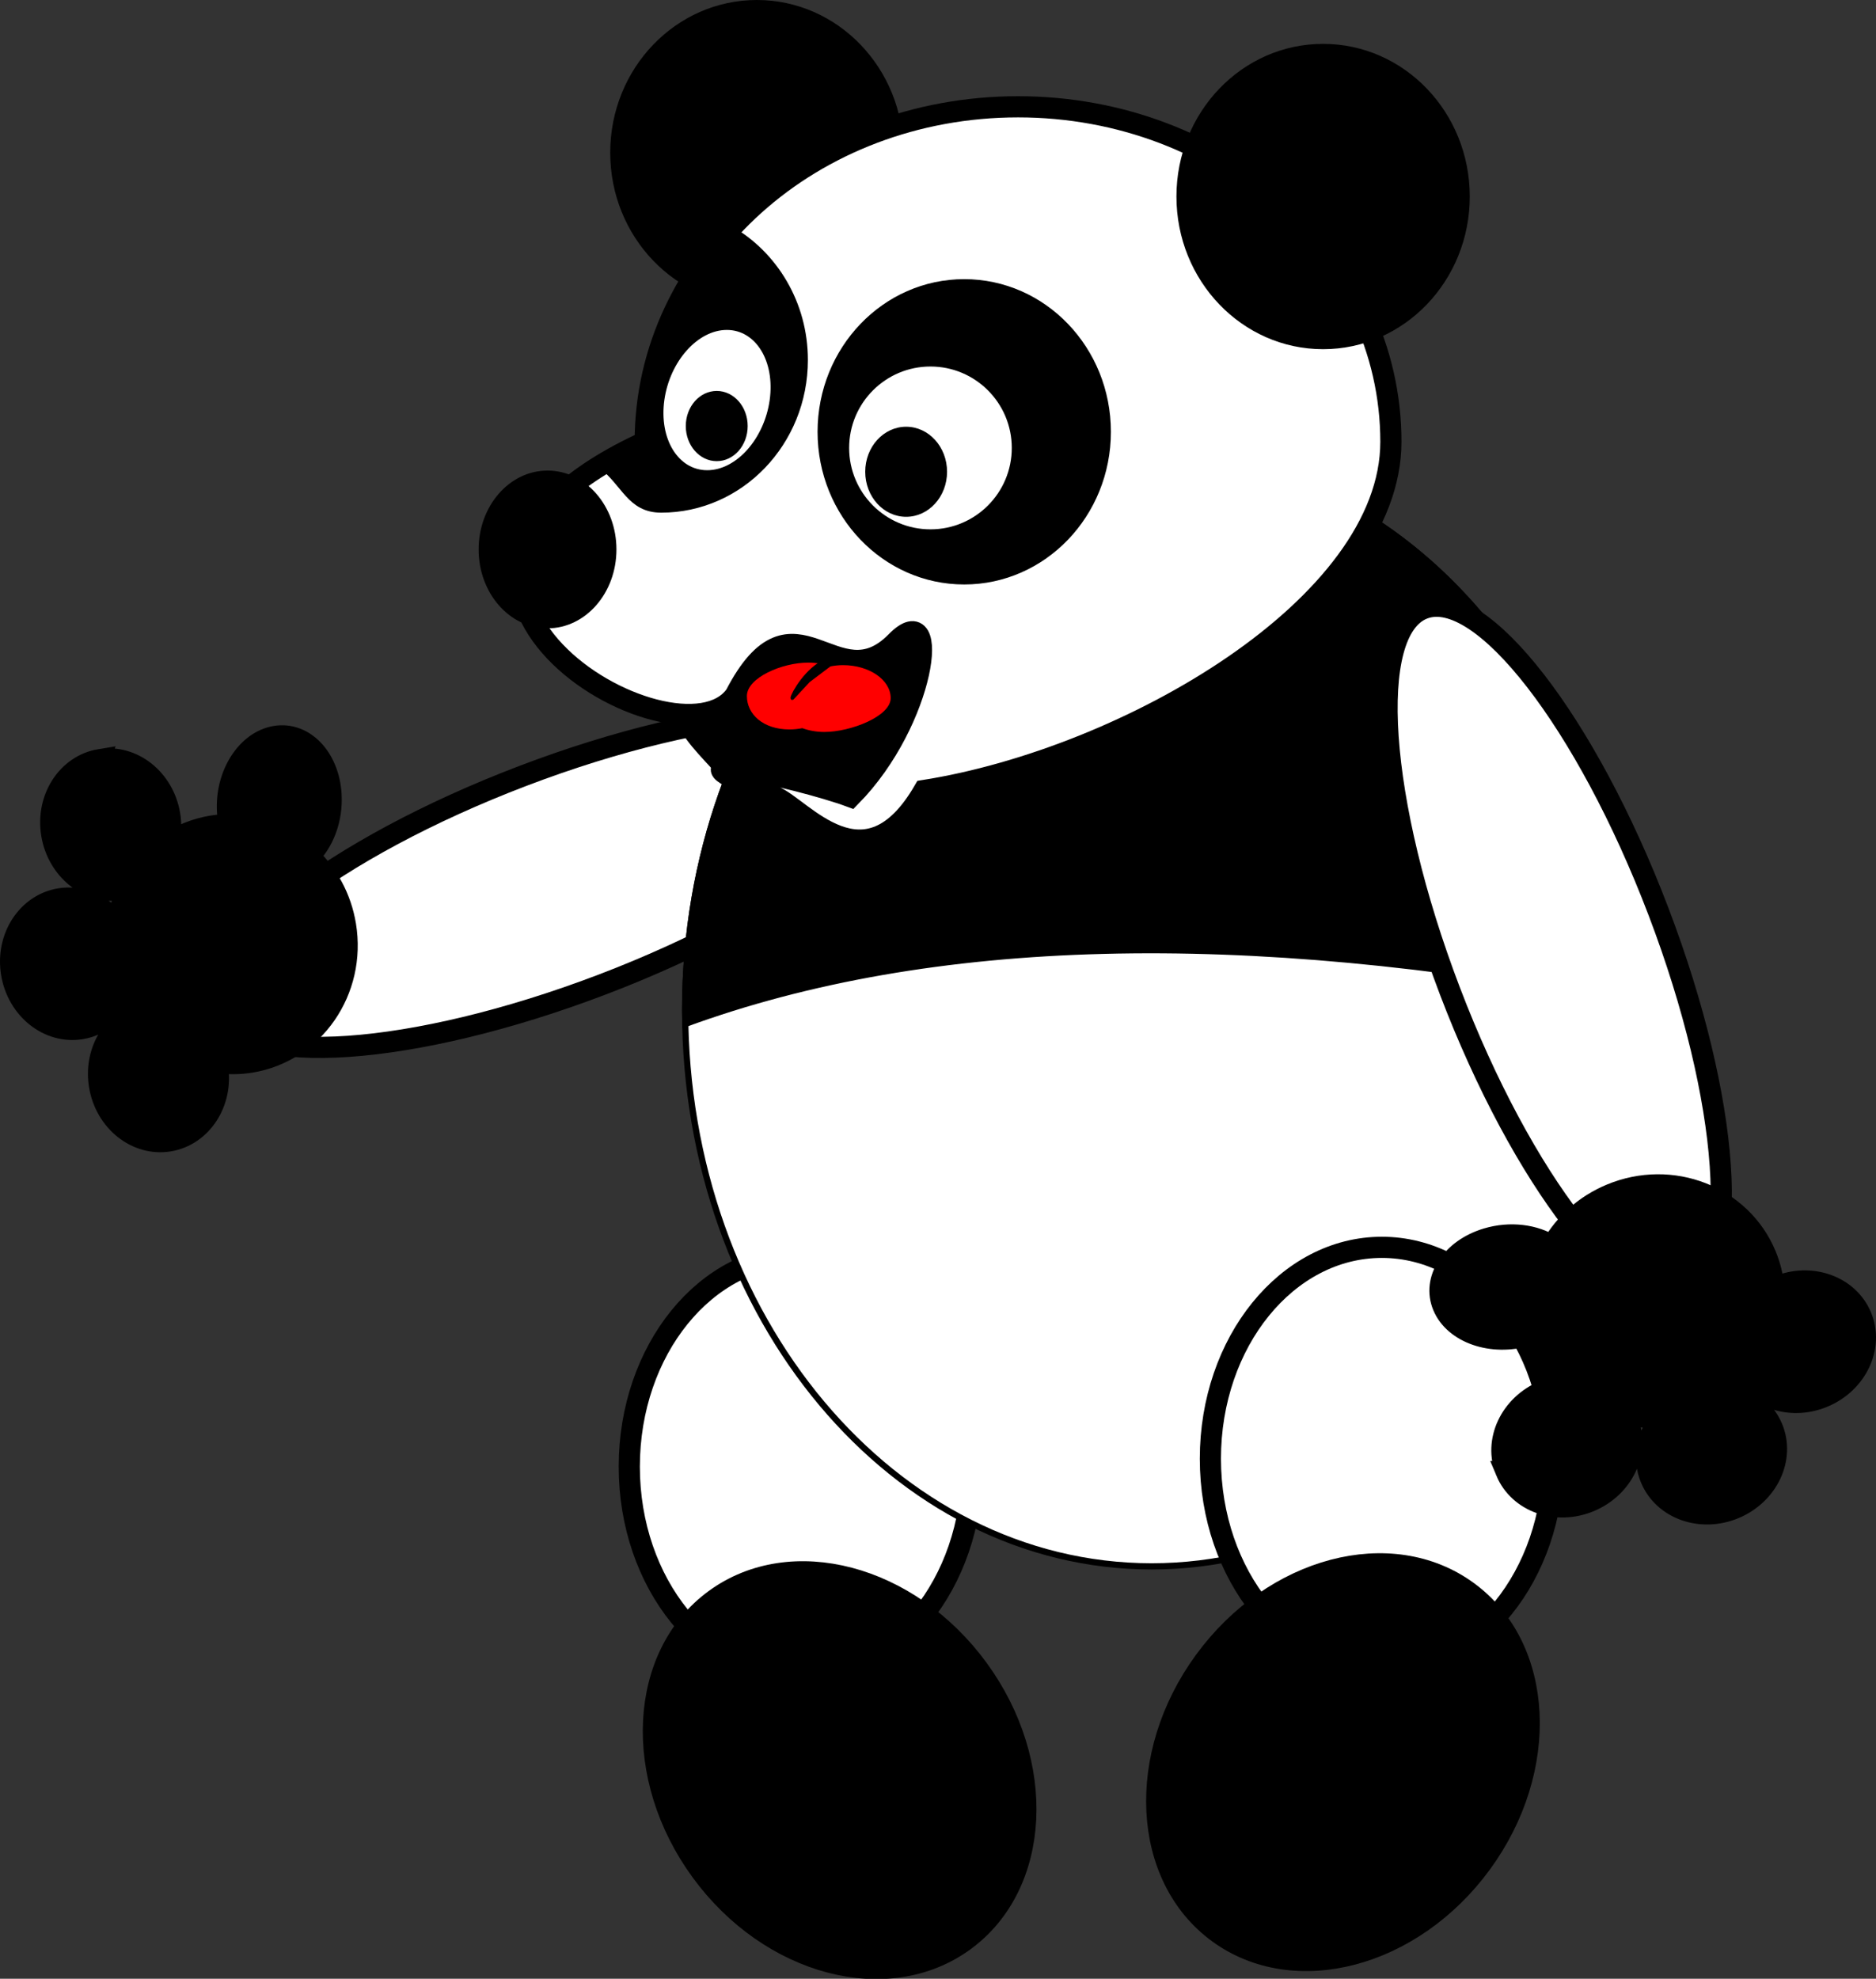<?xml version="1.0" encoding="UTF-8" standalone="no"?>
<!-- Created with Inkscape (http://www.inkscape.org/) -->

<svg
   xmlns:dc="http://purl.org/dc/elements/1.1/"
   xmlns:cc="http://creativecommons.org/ns#"
   xmlns:rdf="http://www.w3.org/1999/02/22-rdf-syntax-ns#"
   xmlns:svg="http://www.w3.org/2000/svg"
   xmlns="http://www.w3.org/2000/svg"
   xmlns:sodipodi="http://sodipodi.sourceforge.net/DTD/sodipodi-0.dtd"
   xmlns:inkscape="http://www.inkscape.org/namespaces/inkscape"
   width="602.539"
   height="635.471"
   id="svg2"
   version="1.1"
   inkscape:version="0.48.4 r9939"
   sodipodi:docname="panda.svg"
   inkscape:export-filename="/home/iain/gxeshare/Share/Graphic_Design/panda.png"
   inkscape:export-xdpi="72"
   inkscape:export-ydpi="72">
  <rect width="100%" height="100%" fill="#333333" stroke="none"/>
  <defs
     id="defs4" />
  <sodipodi:namedview
     id="base"
     pagecolor="#ffffff"
     bordercolor="#666666"
     borderopacity="1.0"
     inkscape:pageopacity="0.0"
     inkscape:pageshadow="2"
     inkscape:zoom="0.78081482"
     inkscape:cx="500.32815"
     inkscape:cy="282.91532"
     inkscape:document-units="px"
     inkscape:current-layer="layer1"
     showgrid="false"
     inkscape:window-width="1317"
     inkscape:window-height="744"
     inkscape:window-x="49"
     inkscape:window-y="24"
     inkscape:window-maximized="1"
     fit-margin-top="0"
     fit-margin-left="0"
     fit-margin-right="0"
     fit-margin-bottom="0" />
  <g
     inkscape:label="Layer 1"
     inkscape:groupmode="layer"
     id="layer1"
     transform="translate(-25.853,-327.759)">
    <path
       transform="matrix(-0.934,0.356,-0.356,-0.934,853.654,726.833)"
       d="m 681.34,339.389 c 0,19.805 -52.752,35.86 -117.826,35.86 -65.073,0 -117.826,-16.055 -117.826,-35.86 0,-19.805 52.752,-35.86 117.826,-35.86 65.073,0 117.826,16.055 117.826,35.86 z"
       sodipodi:ry="35.859974"
       sodipodi:rx="117.82563"
       sodipodi:cy="339.38904"
       sodipodi:cx="563.51392"
       id="path3784"
       style="fill:#ffffff;fill-opacity:1;stroke:#000000;stroke-width:6.8;stroke-linecap:round;stroke-miterlimit:4;stroke-opacity:1;stroke-dasharray:none;stroke-dashoffset:0"
       sodipodi:type="arc" />
    <path
       sodipodi:type="arc"
       style="fill:#ffffff;fill-opacity:1;stroke:#000000;stroke-width:6.8;stroke-linecap:round;stroke-miterlimit:4;stroke-opacity:1;stroke-dasharray:none;stroke-dashoffset:0"
       id="path3802"
       sodipodi:cx="304.80978"
       sodipodi:cy="614.74243"
       sodipodi:rx="55.070675"
       sodipodi:ry="67.877808"
       d="m 359.88,614.742 c 0,37.488 -24.656,67.878 -55.071,67.878 -30.415,0 -55.071,-30.39 -55.071,-67.878 0,-37.488 24.656,-67.878 55.071,-67.878 30.415,0 55.071,30.39 55.071,67.878 z"
       transform="translate(-21.772,184.039)" />
    <path
       sodipodi:type="arc"
       style="fill:#ffffff;fill-opacity:1;stroke:#000000;stroke-width:2;stroke-linecap:round;stroke-miterlimit:4;stroke-opacity:1;stroke-dasharray:none;stroke-dashoffset:0"
       id="path3012"
       sodipodi:cx="434.16183"
       sodipodi:cy="448.89005"
       sodipodi:rx="149.84346"
       sodipodi:ry="178.65952"
       d="m 584.005,448.89 c 0,98.671 -67.087,178.66 -149.843,178.66 -82.756,0 -149.843,-79.989 -149.843,-178.66 0,-98.671 67.087,-178.66 149.843,-178.66 82.756,0 149.843,79.989 149.843,178.66 z"
       transform="translate(-38.421,203.249)" />
    <path
       style="fill:#000000;fill-opacity:1;stroke:#000000;stroke-width:2;stroke-linecap:round;stroke-miterlimit:4;stroke-opacity:1;stroke-dashoffset:0"
       d="m 331.705,531.752 c -11.379,29.973 -17.784,66.355 -75.811,42.904 -15.173,-16.316 -15.268,-16.379 -4.874,-42.904 10.393,-26.524 36.881,-48.027 59.161,-48.027 22.281,0 31.634,21.393 21.524,48.027 z"
       id="path2994"
       inkscape:connector-curvature="0"
       sodipodi:nodetypes="scsss" />
    <path
       sodipodi:type="arc"
       style="fill:#000000;fill-opacity:1;stroke:#000000;stroke-width:2;stroke-linecap:round;stroke-miterlimit:4;stroke-opacity:1;stroke-dasharray:none;stroke-dashoffset:0"
       id="path2990"
       sodipodi:cx="243.33554"
       sodipodi:cy="164.57167"
       sodipodi:rx="46.105682"
       sodipodi:ry="48.026752"
       d="m 289.441,164.572 c 0,26.524 -20.642,48.027 -46.106,48.027 -25.463,0 -46.106,-21.502 -46.106,-48.027 0,-26.524 20.642,-48.027 46.106,-48.027 25.463,0 46.106,21.502 46.106,48.027 z"
       transform="translate(25.614,212.214)" />
    <path
       style="fill:#000000;fill-opacity:1;stroke:#000000;stroke-width:2;stroke-linecap:round;stroke-miterlimit:4;stroke-opacity:1;stroke-dasharray:none;stroke-dashoffset:0"
       d="m 395.739,473.464 c -82.756,0 -149.844,80.017 -149.844,178.688 0,1.489 0.032,2.957 0.062,4.438 78.922,-28.906 179.308,-30.979 299.562,-8.219 -1.684,-96.929 -68.082,-174.906 -149.781,-174.906 z"
       id="path3797"
       inkscape:connector-curvature="0" />
    <path
       style="fill:#ffffff;fill-opacity:1;stroke:#000000;stroke-width:6.8;stroke-linecap:round;stroke-miterlimit:4;stroke-opacity:1;stroke-dasharray:none;stroke-dashoffset:0"
       d="m 472.583,469.638 c 0,52.756 -84.677,101.691 -149.955,111.997 -18.949,32.725 -39.186,5.442 -48.152,1.877 -43.009,-17.103 7.43,-6.237 24.57,0.109 24.106,-24.461 29.216,-64.625 14.652,-49.783 -19.626,20.001 -32.719,-19.362 -51.645,17.141 -18.627,26.372 -126.298,-36.615 -28.964,-81.342 0,-59.415 53.612,-107.58 119.747,-107.58 66.134,0 119.747,48.165 119.747,107.58 z"
       id="path2985"
       inkscape:connector-curvature="0"
       sodipodi:nodetypes="scscscccs" />
    <path
       sodipodi:type="arc"
       style="fill:#000000;fill-opacity:1;stroke:#000000;stroke-width:2;stroke-linecap:round;stroke-miterlimit:4;stroke-opacity:1;stroke-dasharray:none;stroke-dashoffset:0"
       id="path2988"
       sodipodi:cx="176.0981"
       sodipodi:cy="292.00266"
       sodipodi:rx="21.131771"
       sodipodi:ry="24.333555"
       d="m 197.23,292.003 c 0,13.439 -9.461,24.334 -21.132,24.334 -11.671,0 -21.132,-10.895 -21.132,-24.334 0,-13.439 9.461,-24.334 21.132,-24.334 11.671,0 21.132,10.895 21.132,24.334 z"
       transform="translate(25.614,212.214)" />
    <path
       transform="translate(207.476,226.302)"
       d="m 289.441,164.572 c 0,26.524 -20.642,48.027 -46.106,48.027 -25.463,0 -46.106,-21.502 -46.106,-48.027 0,-26.524 20.642,-48.027 46.106,-48.027 25.463,0 46.106,21.502 46.106,48.027 z"
       sodipodi:ry="48.026752"
       sodipodi:rx="46.105682"
       sodipodi:cy="164.57167"
       sodipodi:cx="243.33554"
       id="path2992"
       style="fill:#000000;fill-opacity:1;stroke:#000000;stroke-width:2;stroke-linecap:round;stroke-miterlimit:4;stroke-opacity:1;stroke-dasharray:none;stroke-dashoffset:0"
       sodipodi:type="arc" />
    <path
       sodipodi:type="arc"
       style="fill:#000000;fill-opacity:1;stroke:#000000;stroke-width:2;stroke-linecap:round;stroke-miterlimit:4;stroke-opacity:1;stroke-dasharray:none;stroke-dashoffset:0"
       id="path2997"
       sodipodi:cx="243.33554"
       sodipodi:cy="164.57167"
       sodipodi:rx="46.105682"
       sodipodi:ry="48.026752"
       d="m 289.441,164.572 c 0,26.524 -20.642,48.027 -46.106,48.027 -25.463,0 -46.106,-21.502 -46.106,-48.027 0,-26.524 20.642,-48.027 46.106,-48.027 25.463,0 46.106,21.502 46.106,48.027 z"
       transform="translate(92.211,301.864)" />
    <path
       style="fill:#000000;fill-opacity:1;stroke:#000000;stroke-width:2;stroke-linecap:round;stroke-miterlimit:4;stroke-opacity:1;stroke-dasharray:none;stroke-dashoffset:0"
       d="m 260.364,401.277 c -17.046,18.587 -27.281,42.412 -27.281,68.375 -8.935,4.106 -8.452,3.234 -14.159,7.565 7.583,5.705 9.215,14.185 19.284,14.185 25.463,0 46.125,-21.507 46.125,-48.031 0,-18.153 -9.703,-33.928 -23.969,-42.094 z"
       id="path2999"
       inkscape:connector-curvature="0"
       sodipodi:nodetypes="cccssc" />
    <path
       transform="matrix(0.579,0,0,0.556,183.81,380.11)"
       d="m 289.441,164.572 c 0,26.524 -20.642,48.027 -46.106,48.027 -25.463,0 -46.106,-21.502 -46.106,-48.027 0,-26.524 20.642,-48.027 46.106,-48.027 25.463,0 46.106,21.502 46.106,48.027 z"
       sodipodi:ry="48.026752"
       sodipodi:rx="46.105682"
       sodipodi:cy="164.57167"
       sodipodi:cx="243.33554"
       id="path3004"
       style="fill:#ffffff;fill-opacity:1;stroke:#000000;stroke-width:2;stroke-linecap:round;stroke-miterlimit:4;stroke-opacity:1;stroke-dasharray:none;stroke-dashoffset:0"
       sodipodi:type="arc" />
    <path
       sodipodi:type="arc"
       style="fill:#ffffff;fill-opacity:1;stroke:#000000;stroke-width:2;stroke-linecap:round;stroke-miterlimit:4;stroke-opacity:1;stroke-dasharray:none;stroke-dashoffset:0"
       id="path3006"
       sodipodi:cx="243.33554"
       sodipodi:cy="164.57167"
       sodipodi:rx="46.105682"
       sodipodi:ry="48.026752"
       d="m 289.441,164.572 c 0,26.524 -20.642,48.027 -46.106,48.027 -25.463,0 -46.106,-21.502 -46.106,-48.027 0,-26.524 20.642,-48.027 46.106,-48.027 25.463,0 46.106,21.502 46.106,48.027 z"
       transform="matrix(0.375,0,-0.067,0.479,175.922,377.415)" />
    <path
       sodipodi:type="arc"
       style="fill:#000000;fill-opacity:1;stroke:#000000;stroke-width:2;stroke-linecap:round;stroke-miterlimit:4;stroke-opacity:1;stroke-dasharray:none;stroke-dashoffset:0"
       id="path3008"
       sodipodi:cx="243.33554"
       sodipodi:cy="164.57167"
       sodipodi:rx="46.105682"
       sodipodi:ry="48.026752"
       d="m 289.441,164.572 c 0,26.524 -20.642,48.027 -46.106,48.027 -25.463,0 -46.106,-21.502 -46.106,-48.027 0,-26.524 20.642,-48.027 46.106,-48.027 25.463,0 46.106,21.502 46.106,48.027 z"
       transform="matrix(0.279,0,0,0.295,249,430.72)" />
    <path
       transform="matrix(0.211,0,0,0.23,204.712,426.734)"
       d="m 289.441,164.572 c 0,26.524 -20.642,48.027 -46.106,48.027 -25.463,0 -46.106,-21.502 -46.106,-48.027 0,-26.524 20.642,-48.027 46.106,-48.027 25.463,0 46.106,21.502 46.106,48.027 z"
       sodipodi:ry="48.026752"
       sodipodi:rx="46.105682"
       sodipodi:cy="164.57167"
       sodipodi:cx="243.33554"
       id="path3010"
       style="fill:#000000;fill-opacity:1;stroke:#000000;stroke-width:2;stroke-linecap:round;stroke-miterlimit:4;stroke-opacity:1;stroke-dasharray:none;stroke-dashoffset:0"
       sodipodi:type="arc" />
    <path
       sodipodi:type="arc"
       style="fill:#ffffff;fill-opacity:1;stroke:#000000;stroke-width:6.8;stroke-linecap:round;stroke-miterlimit:4;stroke-opacity:1;stroke-dasharray:none;stroke-dashoffset:0"
       id="path3782"
       sodipodi:cx="563.51392"
       sodipodi:cy="339.38904"
       sodipodi:rx="117.82563"
       sodipodi:ry="35.859974"
       d="m 681.34,339.389 c 0,19.805 -52.752,35.86 -117.826,35.86 -65.073,0 -117.826,-16.055 -117.826,-35.86 0,-19.805 52.752,-35.86 117.826,-35.86 65.073,0 117.826,16.055 117.826,35.86 z"
       transform="matrix(0.356,0.934,-0.934,0.356,641.409,-13.89)" />
    <path
       style="fill:#000000;fill-opacity:1;stroke:#000000;stroke-width:6.8;stroke-linecap:round;stroke-miterlimit:4;stroke-opacity:1;stroke-dasharray:none;stroke-dashoffset:0"
       d="m 57.955,571.712 c -10.468,1.727 -17.393,12.452 -15.493,23.967 1.9,11.515 11.907,19.478 22.376,17.751 0.813,-0.134 1.607,-0.343 2.374,-0.582 -1.832,3.602 -3.112,7.53 -3.749,11.641 -4.288,-5.913 -11.244,-9.262 -18.405,-8.08 -10.468,1.727 -17.393,12.452 -15.493,23.967 1.9,11.515 11.907,19.478 22.376,17.751 6.603,-1.089 11.807,-5.791 14.271,-11.983 1.089,2.553 2.437,4.921 3.996,7.132 -8.691,3.134 -14.103,12.809 -12.399,23.14 1.9,11.515 11.907,19.478 22.376,17.751 10.468,-1.727 17.418,-12.488 15.518,-24.003 -0.068,-0.411 -0.141,-0.796 -0.229,-1.197 3.557,0.507 7.256,0.513 10.974,-0.1 20.239,-3.339 33.827,-23.032 30.373,-43.968 -1.463,-8.865 -5.74,-16.524 -11.734,-22.167 4.692,-4.531 7.555,-11.954 7.086,-19.824 -0.704,-11.825 -8.687,-20.167 -17.869,-18.653 -9.182,1.515 -16.074,12.312 -15.37,24.136 0.086,1.445 0.301,2.848 0.594,4.178 -1.847,0.016 -3.714,0.169 -5.59,0.479 -5.099,0.841 -9.78,2.718 -13.87,5.392 0.672,-2.833 0.8,-5.902 0.287,-9.011 -1.9,-11.515 -11.933,-19.442 -22.401,-17.715 z"
       id="path3786"
       inkscape:connector-curvature="0" />
    <path
       transform="matrix(0.807,-0.59,0.59,0.807,-313.152,579.982)"
       d="m 359.88,614.742 c 0,37.488 -24.656,67.878 -55.071,67.878 -30.415,0 -55.071,-30.39 -55.071,-67.878 0,-37.488 24.656,-67.878 55.071,-67.878 30.415,0 55.071,30.39 55.071,67.878 z"
       sodipodi:ry="67.877808"
       sodipodi:rx="55.070675"
       sodipodi:cy="614.74243"
       sodipodi:cx="304.80978"
       id="path3804"
       style="fill:#000000;fill-opacity:1;stroke:#000000;stroke-width:6.8;stroke-linecap:round;stroke-miterlimit:4;stroke-opacity:1;stroke-dasharray:none;stroke-dashoffset:0"
       sodipodi:type="arc" />
    <path
       transform="matrix(-1,0,0,1,774.487,181.477)"
       d="m 359.88,614.742 c 0,37.488 -24.656,67.878 -55.071,67.878 -30.415,0 -55.071,-30.39 -55.071,-67.878 0,-37.488 24.656,-67.878 55.071,-67.878 30.415,0 55.071,30.39 55.071,67.878 z"
       sodipodi:ry="67.877808"
       sodipodi:rx="55.070675"
       sodipodi:cy="614.74243"
       sodipodi:cx="304.80978"
       id="path3806"
       style="fill:#ffffff;fill-opacity:1;stroke:#000000;stroke-width:6.8;stroke-linecap:round;stroke-miterlimit:4;stroke-opacity:1;stroke-dasharray:none;stroke-dashoffset:0"
       sodipodi:type="arc" />
    <path
       sodipodi:type="arc"
       style="fill:#000000;fill-opacity:1;stroke:#000000;stroke-width:6.8;stroke-linecap:round;stroke-miterlimit:4;stroke-opacity:1;stroke-dasharray:none;stroke-dashoffset:0"
       id="path3808"
       sodipodi:cx="304.80978"
       sodipodi:cy="614.74243"
       sodipodi:rx="55.070675"
       sodipodi:ry="67.877808"
       d="m 359.88,614.742 c 0,37.488 -24.656,67.878 -55.071,67.878 -30.415,0 -55.071,-30.39 -55.071,-67.878 0,-37.488 24.656,-67.878 55.071,-67.878 30.415,0 55.071,30.39 55.071,67.878 z"
       transform="matrix(-0.807,-0.59,-0.59,0.807,1065.867,577.42)" />
    <path
       inkscape:connector-curvature="0"
       id="path3810"
       d="m 509.596,800.355 c 4.093,9.789 16.124,14.055 26.892,9.553 10.767,-4.502 16.21,-16.075 12.117,-25.864 -0.318,-0.76 -0.704,-1.484 -1.113,-2.176 3.927,0.952 8.044,1.293 12.191,0.965 -4.766,5.535 -6.421,13.076 -3.622,19.771 4.093,9.789 16.124,14.055 26.892,9.553 10.767,-4.502 16.21,-16.075 12.117,-25.864 -2.582,-6.174 -8.355,-10.155 -14.949,-11.125 2.234,-1.648 4.227,-3.506 6.02,-5.532 5.052,7.735 15.714,10.772 25.374,6.733 10.767,-4.502 16.21,-16.075 12.117,-25.864 -4.093,-9.789 -16.165,-14.072 -26.933,-9.57 -0.384,0.161 -0.742,0.321 -1.112,0.499 -0.326,-3.578 -1.173,-7.179 -2.626,-10.655 -7.913,-18.924 -30.207,-27.609 -49.784,-19.423 -8.289,3.466 -14.756,9.393 -18.866,16.526 -5.49,-3.521 -13.373,-4.597 -20.924,-2.327 -11.344,3.41 -17.623,13.1 -14.033,21.686 3.59,8.586 15.684,12.804 27.029,9.394 1.387,-0.417 2.702,-0.949 3.928,-1.541 0.441,1.794 1.021,3.575 1.754,5.33 1.994,4.768 4.898,8.89 8.443,12.254 -2.912,-8.9e-4 -5.927,0.582 -8.834,1.797 -10.767,4.502 -16.169,16.092 -12.076,25.881 z"
       style="fill:#000000;fill-opacity:1;stroke:#000000;stroke-width:6.8;stroke-linecap:round;stroke-miterlimit:4;stroke-opacity:1;stroke-dasharray:none;stroke-dashoffset:0" />
    <path
       style="fill:#ff0000;fill-opacity:1;stroke:#000000;stroke-width:0;stroke-linecap:round;stroke-miterlimit:4;stroke-opacity:1;stroke-dasharray:none;stroke-dashoffset:0"
       d="m 285.427,540.558 c -8.454,0 -19.686,4.881 -19.686,10.73 0,5.85 5.219,10.73 13.672,10.73 1.436,0 2.807,-0.15 4.125,-0.406 2.119,0.767 4.505,1.219 7.062,1.219 8.454,0 21.326,-5.017 21.326,-10.867 0,-5.85 -6.859,-10.594 -15.312,-10.594 -1.416,0 -2.761,0.157 -4.062,0.406 -2.132,-0.779 -4.546,-1.219 -7.125,-1.219 z"
       id="path3812"
       inkscape:connector-curvature="0"
       sodipodi:nodetypes="ssscssscs" />
    <path
       style="fill:#000000;stroke:#000000;stroke-width:1px;stroke-linecap:butt;stroke-linejoin:miter;stroke-opacity:1"
       d="m 288.837,541.111 c -5.678,3.79 -9.316,11.333 -8.473,10.933 l 5.193,-5.603 7.243,-5.467 z"
       id="path3814"
       inkscape:connector-curvature="0"
       sodipodi:nodetypes="ccccc" />
  </g>
</svg>
